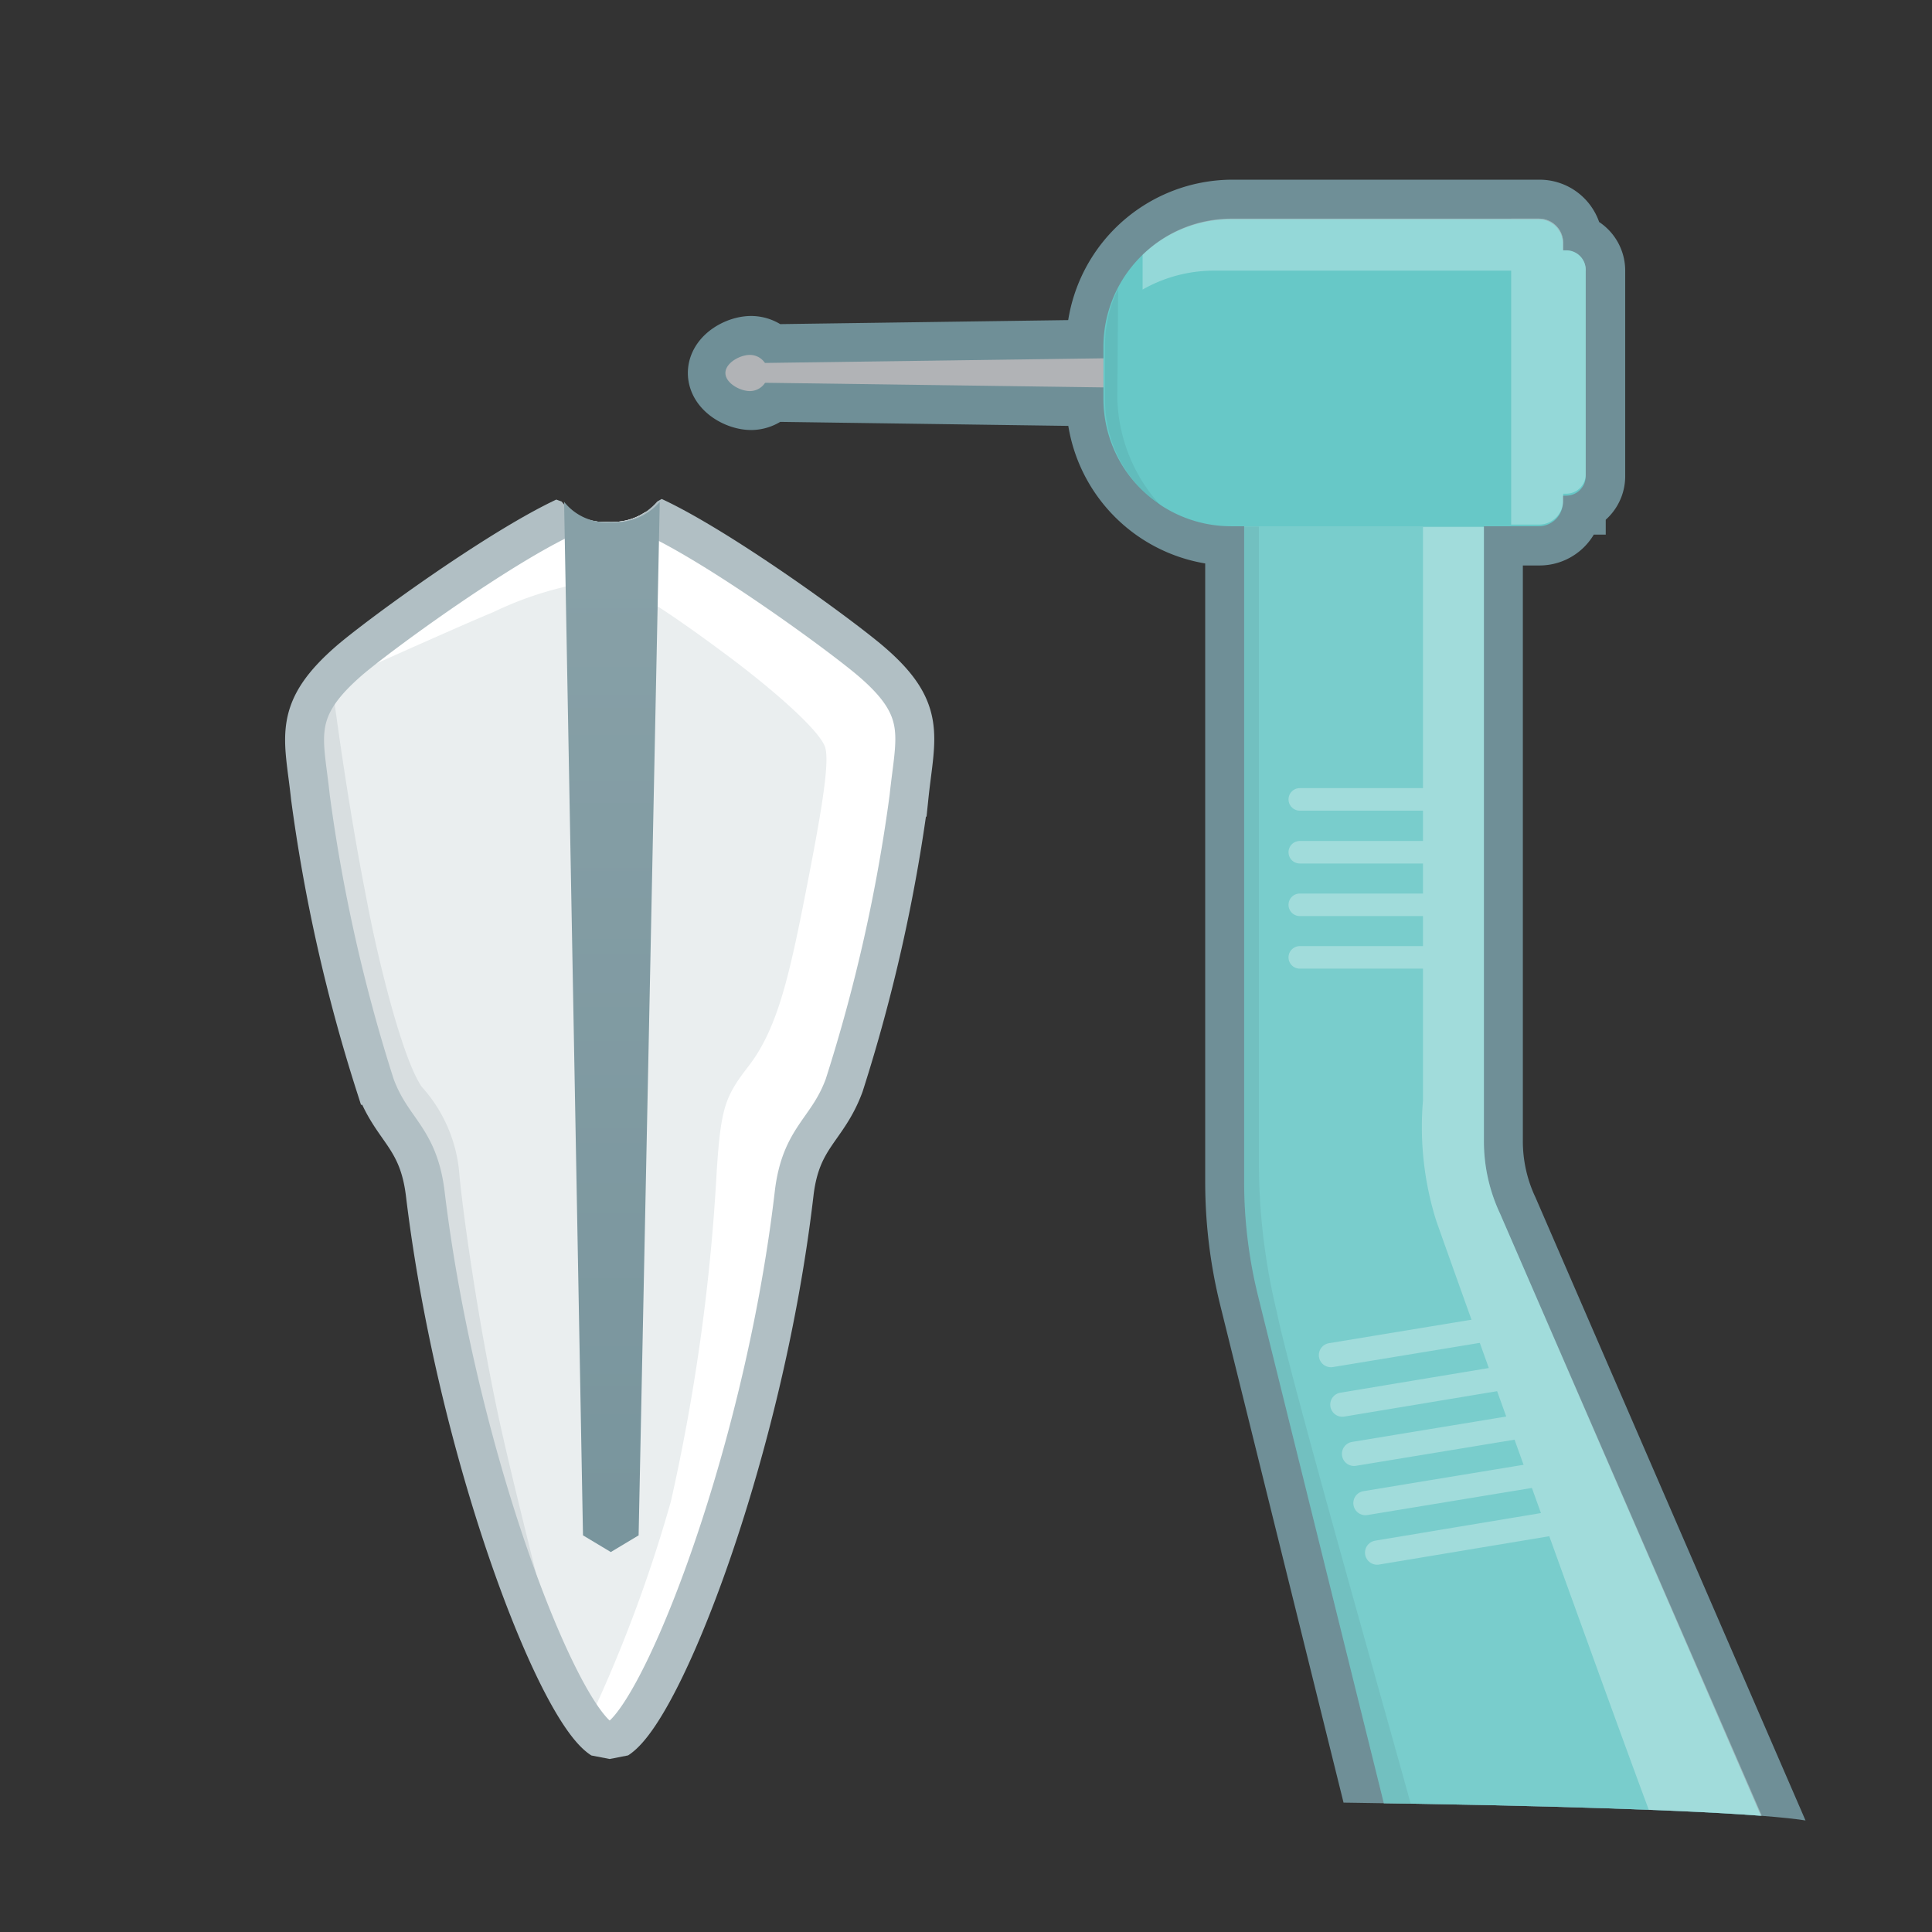 ﻿<svg xmlns="http://www.w3.org/2000/svg" xmlns:xlink="http://www.w3.org/1999/xlink" viewBox="0 0 69.46 69.46"><rect x="0" y="0" width="69.46" height="69.46" fill="#333333" stroke="none"/><defs><style>.cls-1,.cls-17,.cls-18,.cls-9{fill:none;}.cls-2{isolation:isolate;}.cls-3{stroke:#dcddde;stroke-width:1.06px;fill:url(#New_Gradient_Swatch_2);}.cls-12,.cls-17,.cls-18,.cls-3,.cls-9{stroke-miterlimit:10;}.cls-4{fill:url(#New_Gradient_Swatch_2-2);}.cls-5{clip-path:url(#clip-path);}.cls-6{fill:#eaeeef;}.cls-7{fill:#d8dee0;}.cls-8{fill:#fff;}.cls-9{stroke:#b1bfc4;stroke-width:1.4px;}.cls-10{fill:url(#New_Gradient_Swatch_1);}.cls-11{clip-path:url(#clip-path-2);}.cls-12{fill:#6f8f97;stroke:#6f8f97;stroke-width:2.8px;}.cls-13{fill:#b1b3b6;}.cls-14{fill:#67c8c7;}.cls-15{fill:#79cdcc;}.cls-16{opacity:0.3;}.cls-17,.cls-18{stroke:#fff;stroke-linecap:round;}.cls-17{stroke-width:0.81px;}.cls-18{stroke-width:0.87px;}.cls-19,.cls-20{fill:#181a1d;opacity:0.07;}.cls-19{mix-blend-mode:multiply;}</style><linearGradient id="New_Gradient_Swatch_2" x1="34.73" y1="45.42" x2="34.73" y2="62.25" gradientUnits="userSpaceOnUse"><stop offset="0" stop-color="#fff" /><stop offset="1" stop-color="#f2f2f2" /></linearGradient><linearGradient id="New_Gradient_Swatch_2-2" x1="36.03" y1="24.32" x2="36.03" y2="7.23" xlink:href="#New_Gradient_Swatch_2" /><clipPath id="clip-path" transform="translate(-1.27 -1.27)"><path class="cls-1" d="M34.69,62.26l-11.5,2.25-13-2.5L8.31,19.76,17.87,18l3.59,1.3a1.94,1.94,0,0,0,1.69.73,2.1,2.1,0,0,0,1.75-.73l2.4-1.36,9.81,1.38Z" /></clipPath><linearGradient id="New_Gradient_Swatch_1" x1="23.19" y1="21.58" x2="23.19" y2="55.79" gradientUnits="userSpaceOnUse"><stop offset="0" stop-color="#87a0a7" /><stop offset="1" stop-color="#79959d" /></linearGradient><clipPath id="clip-path-2" transform="translate(-1.27 -1.27)"><path class="cls-1" d="M5.23,66.9c1.21-1.21,1.21-60.4,0-61.61,1.21,1.21,60.4,1.21,61.61,0-1.21,1.21-1.21,60.4,0,61.61C65.63,65.69,6.44,65.69,5.23,66.9Z" /></clipPath></defs><title>D3320_endodontic_therapy_bicuspid_tooth</title><g class="cls-2"><g id="D3320_-_endodontic_therapy_bicuspid_tooth" data-name="D3320 - endodontic therapy bicuspid tooth"><g class="cls-5"><path class="cls-6" d="M23.51,19.45c1.5,0,7.21,4.06,8.94,5.48,2.21,1.83,1.73,2.78,1.5,5a60,60,0,0,1-2.33,10.36c-.6,1.63-1.56,1.84-1.8,3.9-1.15,9.85-5.15,19.7-6.63,19.7s-5.43-9.77-6.63-19.7c-.25-2.06-1.2-2.27-1.8-3.9a60,60,0,0,1-2.33-10.36c-.23-2.18-.71-3.13,1.5-5,1.73-1.43,7.44-5.48,8.94-5.48Z" transform="translate(-1.27 -1.27)" /><path class="cls-7" d="M19.15,52c-.67-3.18-1.19-6.74-1.36-8.45a5.29,5.29,0,0,0-1.36-3.21c-.69-1-1.58-4.57-2-6.84-.69-3.5-1.16-7.15-1.25-7.85-1.3,1.39-.92,2.36-.72,4.23a60,60,0,0,0,2.33,10.36c.6,1.63,1.56,1.84,1.8,3.9A61.93,61.93,0,0,0,20.8,60.34l.38,0S19.66,54.44,19.15,52Z" transform="translate(-1.27 -1.27)" /><path class="cls-8" d="M23.19,63.85c1.48,0,5.48-9.85,6.63-19.7.24-2.06,1.2-2.27,1.8-3.9a60,60,0,0,0,2.33-10.36c.23-2.18.71-3.13-1.5-5-1.73-1.43-7.44-5.48-8.94-5.48h-.64c-1.5,0-7.21,4.06-8.94,5.48-.18.15-.33.29-.48.43l.18.33s4.13-1.86,5.37-2.37a12.51,12.51,0,0,1,3.89-1.15c.75,0,2.52,1.22,4.36,2.58s3.52,2.85,3.69,3.44-.18,2.55-.75,5.44-1,4.7-2,6c-.84,1.09-1,1.47-1.15,3.75a71.62,71.62,0,0,1-1.65,11.91,51.32,51.32,0,0,1-3,8C22.7,63.64,23,63.85,23.19,63.85Z" transform="translate(-1.27 -1.27)" /><path class="cls-9" d="M23.51,19.45c1.5,0,7.21,4.06,8.94,5.48,2.21,1.83,1.73,2.78,1.5,5a60,60,0,0,1-2.33,10.36c-.6,1.63-1.56,1.84-1.8,3.9-1.15,9.85-5.15,19.7-6.63,19.7s-5.43-9.77-6.63-19.7c-.25-2.06-1.2-2.27-1.8-3.9a60,60,0,0,1-2.33-10.36c-.23-2.18-.71-3.13,1.5-5,1.73-1.43,7.44-5.48,8.94-5.48Z" transform="translate(-1.27 -1.27)" /></g><path class="cls-10" d="M24.23,56.47l-1,.6-1-.6-.68-37.16a1.94,1.94,0,0,0,1.69.73,2.1,2.1,0,0,0,1.75-.73Z" transform="translate(-1.27 -1.27)" /><g class="cls-11"><path class="cls-12" d="M55.2,44.9a6.12,6.12,0,0,1-.58-2.61V20.2h2a.87.87,0,0,0,.87-.87v-.24h.11a.7.7,0,0,0,.7-.7V11a.7.7,0,0,0-.7-.7h-.11V10a.87.87,0,0,0-.87-.87H45.54A4.59,4.59,0,0,0,41,13.74v.42l-12.19.17a.64.64,0,0,0-.53-.3c-.36,0-.88.29-.88.65s.52.65.88.65a.64.64,0,0,0,.53-.3L41,15.2v.42a4.59,4.59,0,0,0,4.59,4.59H46V43.76a17,17,0,0,0,.49,4.06l4.71,19H64.7Z" transform="translate(-1.27 -1.27)" /><polygon class="cls-13" points="27.4 13.76 41.2 13.95 41.2 12.86 27.4 13.05 27.4 13.76" /><path class="cls-13" d="M28.88,14.68a.65.65,0,0,1-.65.65c-.36,0-.88-.29-.88-.65s.52-.65.88-.65A.65.65,0,0,1,28.88,14.68Z" transform="translate(-1.27 -1.27)" /><path class="cls-14" d="M47.49,9h8.82a.7.7,0,0,1,.7.7v7.42a.7.7,0,0,1-.7.7H47.49a3.66,3.66,0,0,1-3.66-3.66v-1.5A3.66,3.66,0,0,1,47.49,9Z" /><path class="cls-15" d="M46,19.44V43.76a17.05,17.05,0,0,0,.49,4.06l4.71,19H64.7L55.2,44.9a6.12,6.12,0,0,1-.58-2.61V19.38Z" transform="translate(-1.27 -1.27)" /><path class="cls-14" d="M44.26,7.88H55.32a.87.87,0,0,1,.87.87v9.3a.87.87,0,0,1-.87.87H44.26a4.59,4.59,0,0,1-4.59-4.59V12.47A4.59,4.59,0,0,1,44.26,7.88Z" /><g class="cls-16"><line class="cls-17" x1="52.22" y1="28.74" x2="46.73" y2="28.74" /><line class="cls-17" x1="52.22" y1="30.64" x2="46.73" y2="30.64" /><line class="cls-17" x1="52.22" y1="32.53" x2="46.73" y2="32.53" /><line class="cls-17" x1="52.22" y1="34.42" x2="46.73" y2="34.42" /><line class="cls-18" x1="54.65" y1="47.6" x2="47.85" y2="48.72" /><line class="cls-18" x1="55.06" y1="49.37" x2="48.26" y2="50.5" /><line class="cls-18" x1="55.48" y1="51.15" x2="48.68" y2="52.27" /><line class="cls-18" x1="55.89" y1="52.92" x2="49.09" y2="54.04" /><line class="cls-18" x1="56.3" y1="54.69" x2="49.51" y2="55.82" /><path class="cls-8" d="M55.2,44.9a6.12,6.12,0,0,1-.58-2.61V20.22H52.43V40.83a11.26,11.26,0,0,0,.47,4.31c.5,1.44,6.56,18.34,7.83,21.68h4Z" transform="translate(-1.27 -1.27)" /></g><path class="cls-19" d="M41.47,11.66A4.53,4.53,0,0,0,41,13.74v1.88A4.58,4.58,0,0,0,43,19.45a5.93,5.93,0,0,1-1.56-3.89Z" transform="translate(-1.27 -1.27)" /><path class="cls-20" d="M52.18,66.83c-.42-1.64-4.53-16-5-18.37a22.89,22.89,0,0,1-.65-5.38V20.2H46V43.76a17,17,0,0,0,.49,4.06l4.71,19Z" transform="translate(-1.27 -1.27)" /><g class="cls-16"><path class="cls-8" d="M58.28,11a.7.7,0,0,0-.7-.7h-.11V10a.87.87,0,0,0-.87-.87H45.54a4.56,4.56,0,0,0-3.19,1.3l0,1.25A5.19,5.19,0,0,1,44.92,11H58.28Z" transform="translate(-1.27 -1.27)" /><path class="cls-8" d="M57.58,10.27h-.11V10a.87.87,0,0,0-.87-.87h-1v11h1a.87.87,0,0,0,.87-.87v-.24h.11a.7.7,0,0,0,.7-.7V11A.7.7,0,0,0,57.58,10.27Z" transform="translate(-1.27 -1.27)" /></g></g></g></g></svg>